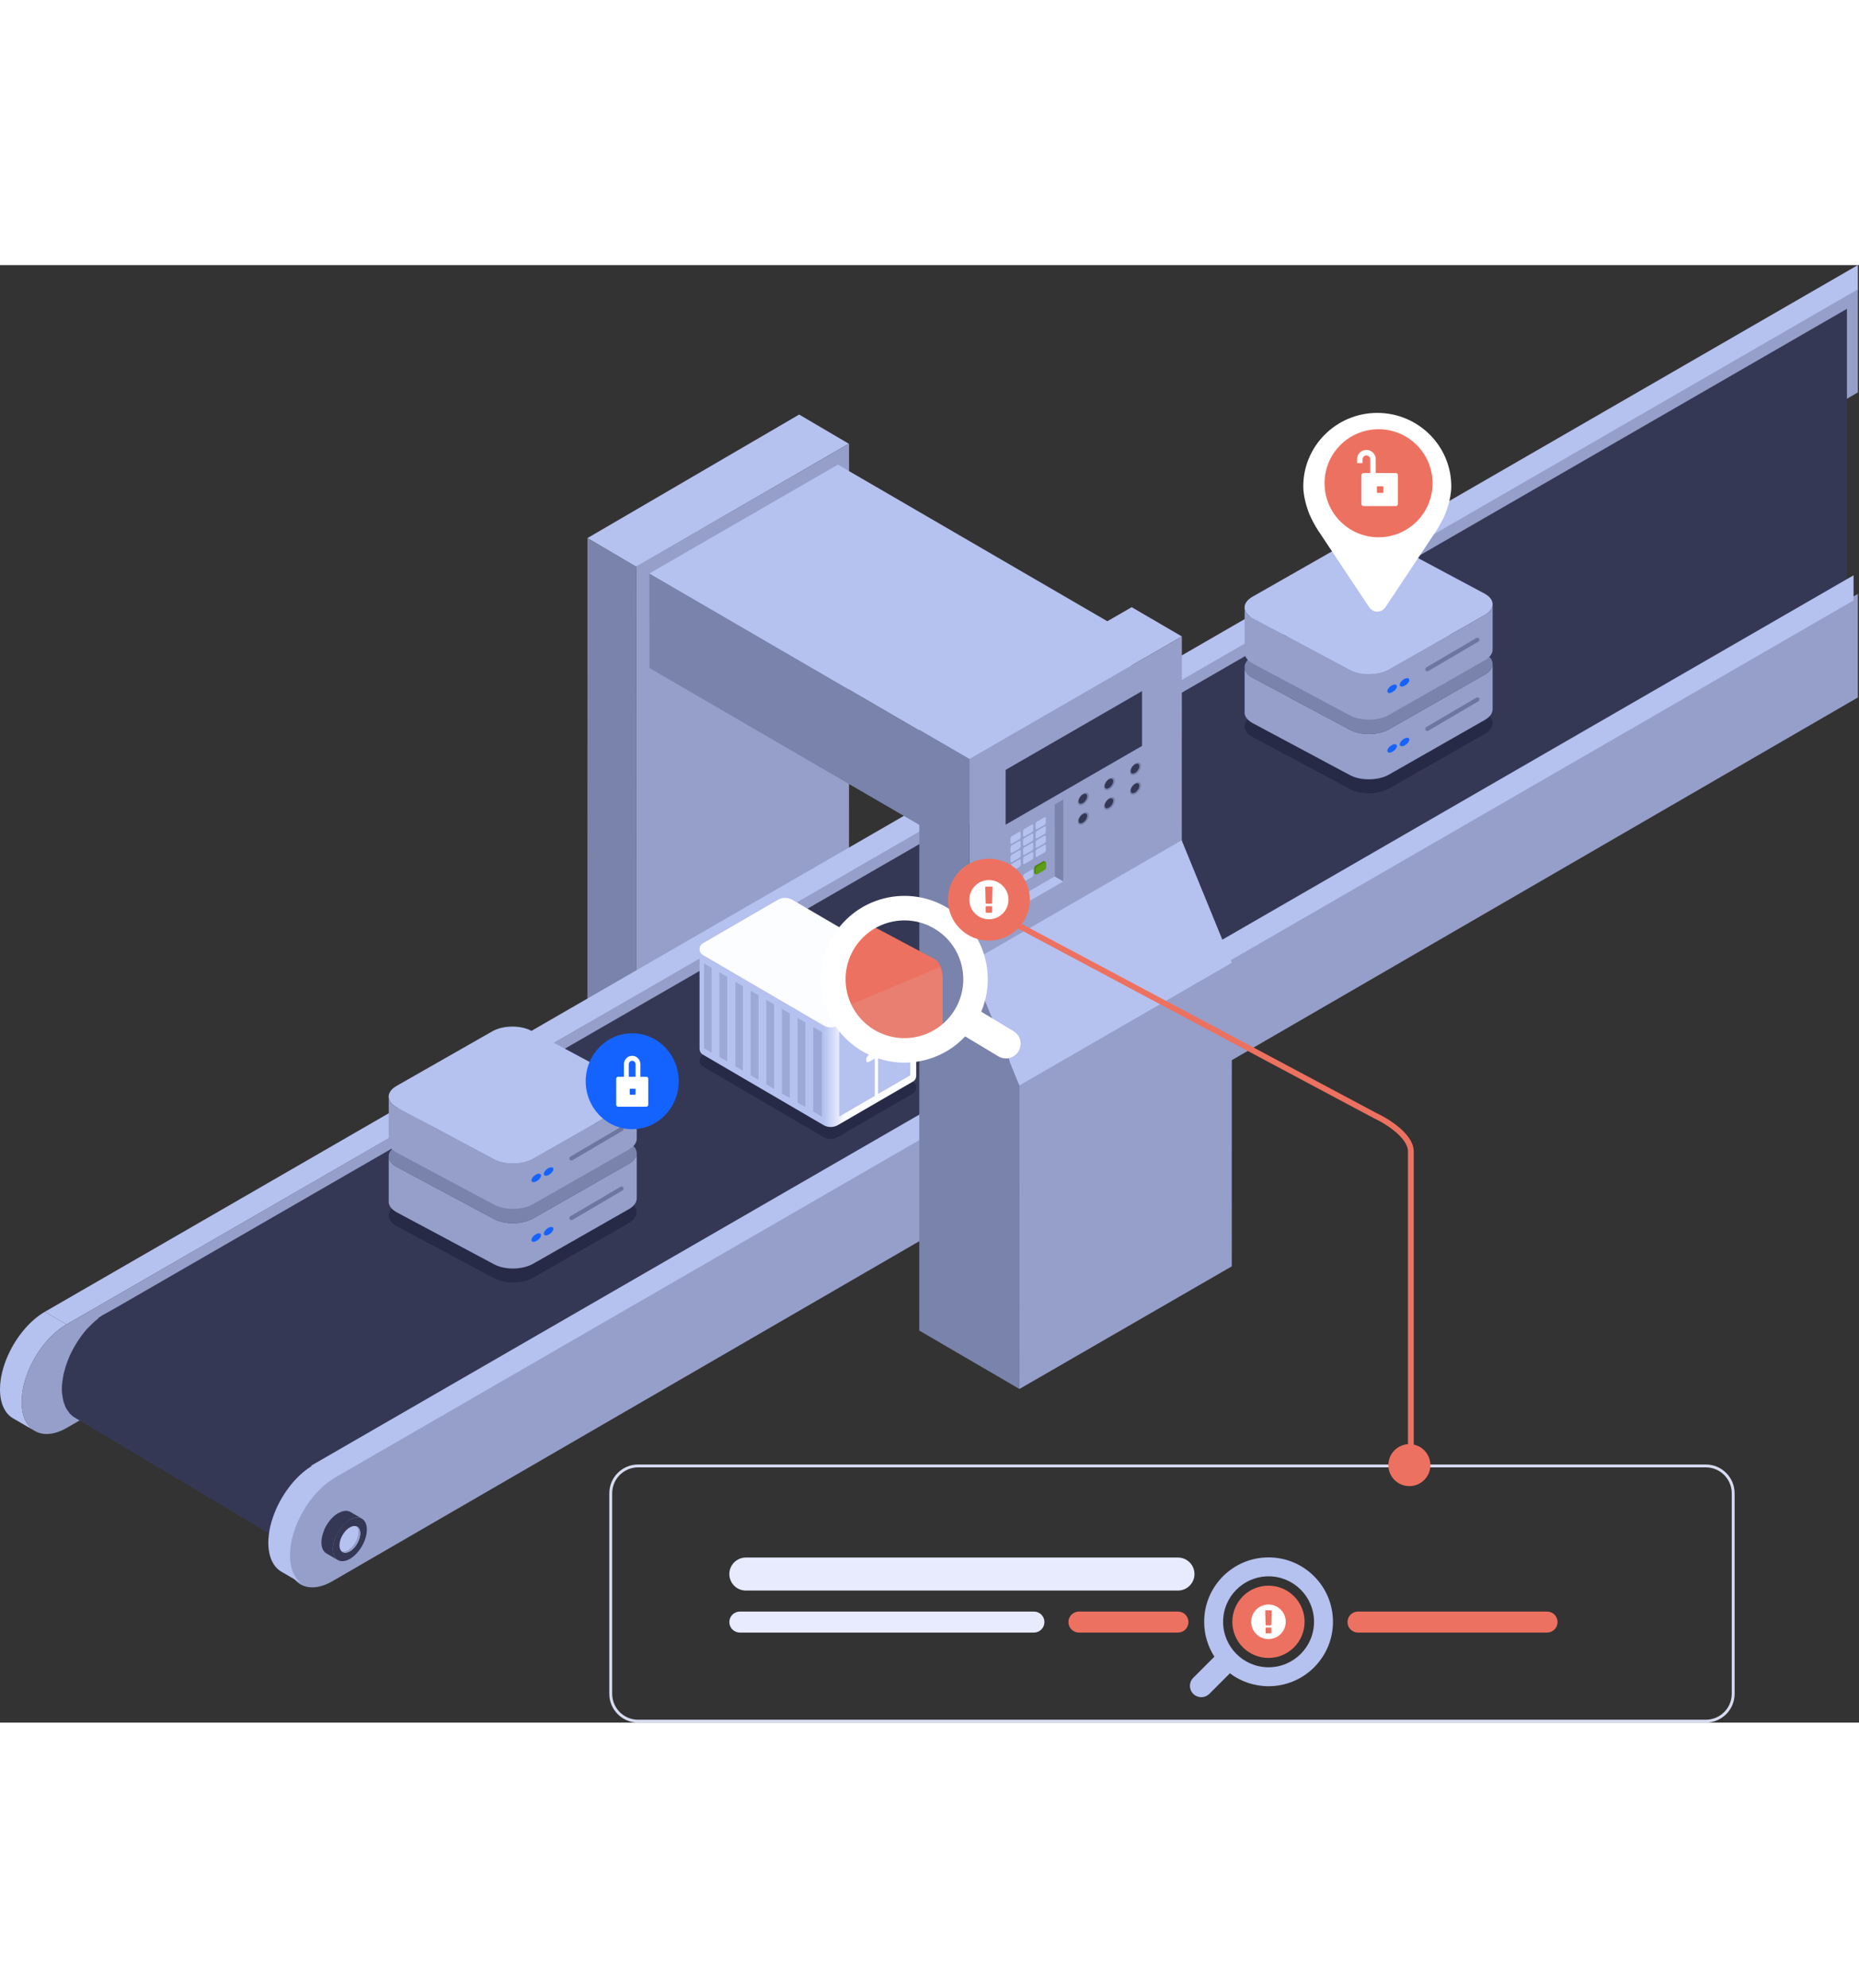 <svg width="420" height="449" viewBox="0 0 509 399" fill="none" xmlns="http://www.w3.org/2000/svg">
<rect x="0" y="0" width="509" height="399" fill="#333333" stroke="none"/>
<path fill-rule="evenodd" clip-rule="evenodd" d="M467.059 329.127H174.715C170.796 329.127 167.618 332.305 167.618 336.225V391.114C167.618 395.034 170.796 398.211 174.715 398.211H467.059C470.979 398.211 474.156 395.034 474.156 391.114V336.225C474.156 332.305 470.979 329.127 467.059 329.127ZM174.715 328.339C170.36 328.339 166.83 331.869 166.83 336.225V391.114C166.83 395.469 170.36 399 174.715 399H467.059C471.414 399 474.945 395.469 474.945 391.114V336.225C474.945 331.869 471.414 328.339 467.059 328.339H174.715Z" fill="#D7DCF1"/>
<path d="M199.695 358.329C199.695 355.833 201.718 353.81 204.214 353.81H322.53C325.026 353.81 327.049 355.833 327.049 358.329V358.329C327.049 360.824 325.026 362.848 322.53 362.848H204.214C201.718 362.848 199.695 360.824 199.695 358.329V358.329Z" fill="#E7EBFD"/>
<path d="M199.695 371.475C199.695 369.887 200.983 368.6 202.571 368.6H283.092C284.68 368.6 285.967 369.887 285.967 371.475V371.475C285.967 373.064 284.68 374.351 283.091 374.351H202.571C200.983 374.351 199.695 373.064 199.695 371.475V371.475Z" fill="#E7EBFD"/>
<path d="M325.406 371.475C325.406 369.887 324.118 368.6 322.53 368.6H295.416C293.828 368.6 292.54 369.887 292.54 371.475V371.475C292.54 373.064 293.828 374.351 295.416 374.351H322.53C324.118 374.351 325.406 373.064 325.406 371.475V371.475Z" fill="#ED7160"/>
<path d="M426.468 371.475C426.468 369.887 425.181 368.6 423.592 368.6H371.829C370.241 368.6 368.953 369.887 368.953 371.475V371.475C368.953 373.064 370.241 374.351 371.829 374.351H423.592C425.181 374.351 426.468 373.064 426.468 371.475V371.475Z" fill="#ED7160"/>
<path fill-rule="evenodd" clip-rule="evenodd" d="M359.783 371.403C359.783 378.277 354.21 383.849 347.336 383.849C340.462 383.849 334.889 378.277 334.889 371.403C334.889 364.528 340.462 358.956 347.336 358.956C354.21 358.956 359.783 364.528 359.783 371.403ZM364.969 371.403C364.969 381.141 357.074 389.036 347.336 389.036C343.362 389.036 339.695 387.721 336.747 385.503L331.117 391.132C329.902 392.347 327.932 392.347 326.717 391.132C325.502 389.917 325.502 387.947 326.717 386.732L332.505 380.944C330.732 378.193 329.703 374.918 329.703 371.403C329.703 361.664 337.598 353.77 347.336 353.77C357.074 353.77 364.969 361.664 364.969 371.403Z" fill="#B5C1EF"/>
<path d="M337.418 371.402C337.418 365.94 341.846 361.512 347.308 361.512V361.512C352.771 361.512 357.199 365.94 357.199 371.402V371.402C357.199 376.865 352.771 381.293 347.308 381.293V381.293C341.846 381.293 337.418 376.865 337.418 371.402V371.402Z" fill="#ED7160"/>
<path d="M347.308 366.671C344.697 366.671 342.578 368.79 342.578 371.401C342.578 374.013 344.697 376.131 347.308 376.131C349.92 376.131 352.039 374.013 352.039 371.401C352.039 368.79 349.92 366.671 347.308 366.671ZM348.097 374.351C348.097 374.462 348.011 374.555 347.906 374.555H346.723C346.612 374.555 346.52 374.462 346.52 374.351V373.181C346.52 373.07 346.612 372.978 346.723 372.978H347.906C348.011 372.978 348.097 373.07 348.097 373.181V374.351ZM348.084 372.233C348.078 372.319 347.986 372.387 347.875 372.387H346.736C346.619 372.387 346.526 372.319 346.526 372.233L346.421 368.408C346.421 368.365 346.44 368.322 346.483 368.297C346.52 368.266 346.575 368.248 346.631 368.248H347.986C348.041 368.248 348.097 368.266 348.134 368.297C348.177 368.322 348.195 368.365 348.195 368.408L348.084 372.233Z" fill="white"/>
<path d="M174.197 82.535L160.844 74.743L160.822 248.986L174.178 256.776L174.197 82.535Z" fill="#7983AB"/>
<path d="M174.197 82.535L174.177 256.776L232.455 223.129L232.477 48.886L174.197 82.535" fill="#959FCA"/>
<path d="M232.4 48.899L218.809 40.913L160.856 74.725L174.214 82.559L232.4 48.899Z" fill="#B5C1EF"/>
<path d="M2.132 298.573C3.332 295.855 4.98 293.258 6.907 291.062C8.53 289.214 10.354 287.65 12.279 286.538L18.219 289.99C16.292 291.102 14.47 292.665 12.847 294.513C10.918 296.709 9.27 299.306 8.07 302.024C6.718 305.085 5.929 308.296 5.938 311.259C5.949 315.146 7.321 317.877 9.53 319.161L3.59 315.71C1.383 314.426 0.011 311.695 6.31337e-05 307.807C-0.009 304.845 0.78 301.634 2.132 298.573" fill="#B5C1EF"/>
<path fill-rule="evenodd" clip-rule="evenodd" d="M508.684 0L12.279 286.539L18.219 289.99L508.684 6.877V0Z" fill="#B5C1EF"/>
<path fill-rule="evenodd" clip-rule="evenodd" d="M508.684 90.006L90.939 331.974C84.145 335.896 78.636 345.435 78.661 353.243C78.683 361.077 84.226 364.209 91.019 360.286L508.684 118.365V90.006Z" fill="#959FCA"/>
<path fill-rule="evenodd" clip-rule="evenodd" d="M508.684 6.626L18.219 289.99C11.425 293.913 5.916 303.452 5.938 311.259C5.96 319.093 11.506 322.223 18.299 318.303L508.684 34.867V6.626Z" fill="#959FCA"/>
<path d="M17.687 311.943C17.533 311.538 17.383 311.128 17.277 310.668C17.205 310.355 17.167 310.014 17.119 309.677C17.075 309.362 16.993 309.082 16.971 308.748C16.949 308.424 16.938 308.089 16.936 307.748C16.934 306.895 17.022 306.019 17.147 305.136C17.18 304.918 17.213 304.702 17.251 304.484C17.291 304.268 17.308 304.056 17.355 303.838C17.445 303.4 17.588 302.957 17.709 302.515C17.793 302.197 17.863 301.885 17.962 301.568C18.216 300.757 18.515 299.953 18.852 299.156L18.997 298.777L19.017 298.726C19.396 297.87 19.834 297.033 20.297 296.211C20.418 295.995 20.541 295.788 20.667 295.577C21.11 294.832 21.577 294.11 22.081 293.414L22.277 293.128C22.737 292.509 23.215 291.908 23.715 291.337L24.015 291.035C24.316 290.703 24.631 290.403 24.946 290.095C25.352 289.694 25.755 289.302 26.177 288.941C26.512 288.657 26.854 288.403 27.199 288.146C27.47 287.941 27.73 287.703 28.008 287.518C28.32 287.307 50.589 275.392 42.202 279.665L109.059 315.147C108.457 315.495 92.018 325.044 91.441 325.475C91.095 325.733 90.751 325.989 90.417 326.273C89.994 326.632 89.591 327.026 89.188 327.425C88.873 327.735 88.553 328.037 88.252 328.369C87.648 329.032 87.062 329.722 86.518 330.457L86.316 330.752C85.816 331.444 85.349 332.166 84.908 332.904C84.783 333.118 84.655 333.329 84.534 333.545C84.065 334.382 83.622 335.234 83.239 336.107L83.087 336.501C82.752 337.294 82.453 338.095 82.201 338.897C82.102 339.216 82.032 339.531 81.946 339.849C81.77 340.507 81.607 341.163 81.492 341.813C81.453 342.033 81.42 342.252 81.389 342.47C81.261 343.353 80.674 344.264 80.676 345.114C80.678 345.81 79.841 345.991 79.929 346.608C79.978 346.945 79.112 347.789 79.182 348.102C79.288 348.562 79.402 348.815 79.556 349.223C79.655 349.482 78.319 349.732 78.435 349.97C78.64 350.379 77.433 351.12 77.688 351.464L77.315 353.331C77.731 353.791 77.171 349.294 77.688 349.596L20.464 315.492C19.945 315.19 19.48 314.798 19.064 314.337L18.698 313.822C18.442 313.479 18.189 313.133 17.986 312.723C17.868 312.483 17.788 312.205 17.687 311.943Z" fill="#353855"/>
<path fill-rule="evenodd" clip-rule="evenodd" d="M505.696 11.969L26.808 288.273L91.047 325.606L505.696 86.366V11.969Z" fill="#353855"/>
<path d="M75.6 340.558C76.8 337.84 78.448 335.243 80.377 333.048C81.998 331.2 83.822 329.636 85.747 328.524L91.687 331.975C89.76 333.087 87.938 334.651 86.315 336.499C84.386 338.695 82.74 341.291 81.538 344.009C80.186 347.071 79.399 350.282 79.408 353.244C79.417 357.131 80.789 359.862 82.998 361.146L77.06 357.695C74.851 356.411 73.479 353.68 73.468 349.793C73.459 346.83 74.248 343.619 75.6 340.558Z" fill="#B5C1EF"/>
<path d="M88.812 346.188C89.191 345.329 89.698 344.484 90.317 343.711L90.603 343.371C91.251 342.631 91.944 342.059 92.629 341.662C93.552 341.129 94.462 340.92 95.233 341.068C95.493 341.116 95.735 341.204 95.957 341.334L99.098 343.162C98.206 342.645 96.999 342.781 95.77 343.493C95.085 343.887 94.391 344.462 93.744 345.199L93.457 345.541C92.838 346.314 92.332 347.16 91.953 348.019C90.975 350.232 90.839 352.527 91.775 353.829C91.982 354.119 92.226 354.344 92.504 354.505L89.363 352.675C89.085 352.514 88.839 352.289 88.634 351.998C87.696 350.697 87.835 348.404 88.812 346.188" fill="#353855"/>
<path d="M90.317 343.712L90.603 343.373C91.251 342.633 91.944 342.06 92.629 341.663L95.77 343.494C95.085 343.888 94.391 344.463 93.744 345.201L93.457 345.542C92.838 346.313 92.332 347.161 91.953 348.018L88.812 346.19C89.191 345.331 89.698 344.485 90.317 343.712" fill="#353855"/>
<path d="M93.457 345.541C94.186 344.636 94.981 343.946 95.77 343.493C97.377 342.563 98.946 342.616 99.818 343.827C101.104 345.658 100.353 349.364 98.137 352.115C97.404 353.027 96.602 353.721 95.814 354.177C94.201 355.106 92.638 355.044 91.774 353.829C90.475 352.023 91.241 348.307 93.457 345.541" fill="#353855"/>
<path d="M94.365 346.819C94.81 346.266 95.296 345.845 95.779 345.568C96.761 344.999 97.721 345.03 98.256 345.772C99.04 346.891 98.582 349.158 97.226 350.84C96.779 351.397 96.29 351.823 95.805 352.102C94.821 352.67 93.862 352.633 93.336 351.889C92.541 350.783 93.01 348.512 94.365 346.819" fill="#B5C1EF"/>
<path d="M95.294 351.805C95.776 351.528 96.265 351.103 96.715 350.546C98.069 348.863 98.527 346.597 97.743 345.476L97.514 345.273C97.8 345.361 98.063 345.504 98.256 345.773C99.04 346.892 98.582 349.158 97.226 350.841C96.779 351.398 96.287 351.823 95.805 352.103C94.942 352.601 94.118 352.601 93.567 352.098C94.067 352.253 94.669 352.167 95.294 351.805" fill="#959FCA"/>
<path fill-rule="evenodd" clip-rule="evenodd" d="M507.512 84.916L85.158 328.68L91.524 332.041L507.512 91.806V84.916Z" fill="#B5C1EF"/>
<path d="M177.803 84.42L177.836 110.312L258.301 157.072L258.268 131.182L177.803 84.42Z" fill="#7983AB"/>
<path d="M319.642 175.499V175.279H320.082V175.059H320.302V174.838H320.082V174.618H319.642V174.398H319.201V174.178H318.981V173.957H318.54V173.737H318.1V173.517H317.88V173.297H317.439V173.076H316.999V172.856H316.558V172.636H316.338V172.416H315.897V172.195H315.457V171.975H315.016V171.755H314.796V171.535H314.356V171.314H313.915V171.094H313.695V170.874H313.254V170.654H312.814V170.433H312.373V170.213H312.153V169.993H311.713V169.773H311.272V169.552H310.832V169.332H310.611V169.112H310.171V168.892H309.73V168.671H309.29V168.451H309.07V168.231H308.629V168.011H308.189V167.79H307.968V167.57H307.528V167.35H307.087V167.13H306.647V166.909H306.427V166.689H305.986V166.469H305.546V166.249H305.105V166.028H304.885V165.808H304.445V165.588H304.004V165.368H303.564V165.147H303.343V164.927H302.903V164.707H302.462V164.487H302.242V164.266H301.802V164.046H301.361V163.826H300.921V163.606H300.7V163.385H300.26V163.165H299.819V162.945H299.379V162.725H299.159V162.504H298.718V162.284H298.278V162.064H298.057V161.844H297.617V161.624H297.176V161.403H296.736V161.183H296.516V160.963H296.075V160.743H295.635V160.522H295.194V160.302H294.974V160.082H294.533V159.862H294.093V159.641H293.652V159.421H293.432V159.201H292.992V158.981H292.551V158.76H292.331V158.54H291.89V158.32H291.45V158.1H291.01V157.879H290.789V157.659H290.349V157.439H289.908V157.219H289.468V156.998H289.248V156.778H288.807V156.558H288.367V156.338H287.926V156.117H287.706V155.897H287.265V155.677H286.825V155.457H286.605V155.236H286.164V155.016H285.724V154.796H285.283V154.576H285.063V154.355H284.622V154.135H284.182V153.915H283.741V153.695H283.521V153.474H283.081V153.254H282.64V153.034H282.2V152.814H281.979V152.593H281.539V152.373H281.098V152.153H280.878V151.933H280.438V151.712H279.997V151.492H279.557V151.272H279.336V151.052H278.896V150.831H278.455V150.611H278.015V150.391H277.795V150.171H277.354V149.95H276.914V149.73H276.694V149.51H276.253V149.29H275.813V149.069H275.372V148.849H275.152V148.629H274.711V148.409H274.271V148.188H273.83V147.968H273.61V147.748H273.17V147.528H272.729V147.308H272.289V147.087H272.068V146.867H271.628V146.647H271.187V146.427H270.967V146.206H270.527V145.986H270.086V145.766H269.646V145.546H269.425V145.325H268.985V145.105H268.544V144.885H268.104V144.665H267.884V144.444H267.443V144.224H267.003V144.004H266.562V143.784H266.342V143.563H265.901V143.343H265.461V143.123H265.241V142.903H264.8V142.682H264.36V142.462H263.919V142.242H263.699V142.022H263.258V141.801H262.818V141.581H262.378V141.361H262.157V141.141H261.717V140.92H261.276V140.7H261.056V140.48H260.616V140.26H260.175V140.039H259.735V139.819H259.514V139.599H259.074V139.379H258.633V139.158H258.193V140.26H258.413V140.48H258.854V140.7H259.074V140.92H259.514V141.141H259.955V141.361H260.395V141.581H260.616V141.801H261.056V142.022H261.497V142.242H261.937V142.462H262.157V142.682H262.598V142.903H263.038V143.123H263.258V143.343H263.699V143.563H264.139V143.784H264.58V144.004H264.8V144.224H265.241V144.444H265.681V144.665H266.122V144.885H266.342V145.105H266.782V145.325H267.223V145.546H267.663V145.766H267.884V145.986H268.324V146.206H268.765V146.427H268.985V146.647H269.425V146.867H269.866V147.087H270.306V147.308H270.527V147.528H270.967V147.748H271.408V147.968H271.848V148.188H272.068V148.409H272.509V148.629H272.949V148.849H273.39V149.069H273.61V149.29H274.051V149.51H274.491V149.73H274.711V149.95H275.152V150.171H275.592V150.391H276.033V150.611H276.253V150.831H276.694V151.052H277.134V151.272H277.574V151.492H277.795V151.712H278.235V151.933H278.676V152.153H278.896V152.373H279.336V152.593H279.777V152.814H280.217V153.034H280.438V153.254H280.878V153.474H281.319V153.695H281.759V153.915H281.979V154.135H282.42V154.355H282.86V154.576H283.301V154.796H283.521V155.016H283.962V155.236H284.402V155.457H284.622V155.677H285.063V155.897H285.503V156.117H285.944V156.338H286.164V156.558H286.605V156.778H287.045V156.998H287.486V157.219H287.706V157.439H288.146V157.659H288.587V157.879H289.027V158.1H289.248V158.32H289.688V158.54H290.129V158.76H290.349V158.981H290.789V159.201H291.23V159.421H291.67V159.641H291.89V159.862H292.331V160.082H292.771V160.302H293.212V160.522H293.432V160.743H293.873V160.963H294.313V161.183H294.533V161.403H294.974V161.624H295.414V161.844H295.855V162.064H296.075V162.284H296.516V162.504H296.956V162.725H297.397V162.945H297.617V163.165H298.057V163.385H298.498V163.606H298.938V163.826H299.159V164.046H299.599V164.266H300.04V164.487H300.26V164.707H300.7V164.927H301.141V165.147H301.581V165.368H301.802V165.588H302.242V165.808H302.683V166.028H303.123V166.249H303.343V166.469H303.784V166.689H304.224V166.909H304.665V167.13H304.885V167.35H305.326V167.57H305.766V167.79H305.986V168.011H306.427V168.231H306.867V168.451H307.308V168.671H307.528V168.892H307.968V169.112H308.409V169.332H308.849V169.552H309.07V169.773H309.51V169.993H309.951V170.213H310.391V170.433H310.611V170.654H311.052V170.874H311.492V171.094H311.713V171.314H312.153V171.535H312.594V171.755H313.034V171.975H313.254V172.195H313.695V172.416H314.135V172.636H314.576V172.856H314.796V173.076H315.237V173.297H315.677V173.517H315.897V173.737H316.338V173.957H316.778V174.178H317.219V174.398H317.439V174.618H317.88V174.838H318.32V175.059H318.761V175.279H318.981V175.499" fill="#353855"/>
<path d="M322.174 177.133L328.112 180.584C325.872 179.283 322.769 179.463 319.351 181.437L313.413 177.985C316.831 176.012 319.932 175.831 322.174 177.133Z" fill="#B5C1EF"/>
<path d="M258.263 131.182L258.296 157.072L309.913 127.271L309.88 101.381L258.263 131.182Z" fill="#959FCA"/>
<path d="M177.799 84.419L258.263 131.182L309.88 101.38L229.415 54.62L177.799 84.419Z" fill="#B5C1EF"/>
<path d="M323.597 101.656L309.86 93.643L251.72 127.211L265.456 135.224L323.597 101.656Z" fill="#B5C1EF"/>
<path d="M265.456 135.224L265.436 201.252L323.577 167.684L323.597 101.657L265.456 135.224Z" fill="#959FCA"/>
<path d="M251.7 291.676L251.72 127.211L265.456 135.224L265.452 191.14L279.14 224.596L279.121 307.668L251.7 291.676" fill="#7983AB"/>
<path d="M323.546 157.457L337.283 191.029L279.14 224.597L265.404 191.027L323.546 157.457" fill="#B5C1EF"/>
<path d="M279.14 224.596L337.283 191.028L337.261 274.1L279.121 307.668L279.14 224.596" fill="#959FCA"/>
<path d="M275.345 153.188L312.69 131.628V116.622L275.345 138.184V153.188" fill="#353855"/>
<path d="M291.131 146.246V168.729L275.37 177.827L275.368 155.347L291.131 146.246Z" fill="#959FCA"/>
<path d="M291.131 146.246L288.763 147.614L288.765 167.361L275.37 175.096V177.827L291.131 168.729V146.246" fill="#B5C1EF"/>
<path d="M291.131 146.245L288.763 147.613L288.765 167.36L291.131 168.728V146.245" fill="#7983AB"/>
<path d="M283.646 162.057L283.609 162.017L283.831 162.039L286.107 160.724L286.366 160.275L286.362 158.815L286.287 158.647V158.645L285.86 158.398L285.798 158.385L286.1 158.211L286.36 157.76L286.355 156.295L286.278 156.128H286.281H286.278L285.851 155.879L285.789 155.866L286.093 155.692L286.353 155.242L286.349 153.775L286.272 153.608L285.844 153.359L285.783 153.346L286.087 153.172L286.344 152.723L286.342 151.262L286.265 151.095V151.093L285.838 150.846L285.651 150.864L283.376 152.179L283.116 152.628L283.12 154.088L283.195 154.256L283.624 154.504L283.589 154.465L283.686 154.518L283.382 154.692L283.122 155.143L283.127 156.608L283.204 156.775L283.631 157.024L283.596 156.982L283.693 157.037L283.391 157.211L283.131 157.661L283.133 159.127L283.21 159.295L283.638 159.544L283.605 159.504L283.699 159.555L283.398 159.731L283.138 160.18L283.142 161.64L283.217 161.808L283.646 162.057" fill="#959FCA"/>
<path d="M286.301 163.395L285.873 163.146L285.686 163.166L283.411 164.479L283.151 164.93L283.156 166.39L283.23 166.558L283.66 166.807L283.625 166.767L283.845 166.787L286.12 165.474L286.38 165.023L286.378 163.562L286.301 163.395" fill="#4D8607"/>
<path d="M280.206 164.043L280.171 164.003L280.391 164.023L282.662 162.713L282.922 162.263L282.917 160.803L282.843 160.636L282.413 160.387L282.354 160.374L282.655 160.2L282.915 159.748L282.911 158.284L282.836 158.116H282.834L282.406 157.867L282.345 157.854L282.649 157.68L282.909 157.231L282.904 155.764L282.827 155.597H282.829L282.4 155.348L282.338 155.334L282.642 155.16L282.902 154.711L282.898 153.251L282.821 153.084V153.081L282.393 152.835L282.208 152.852L279.935 154.165L279.675 154.614L279.68 156.074L279.757 156.242L280.184 156.491L280.149 156.451L280.246 156.502L279.942 156.678L279.684 157.127L279.686 158.594L279.764 158.761L280.191 159.01L280.156 158.968L280.252 159.021L279.951 159.198L279.691 159.647L279.695 161.114L279.77 161.281L280.197 161.528L280.164 161.49L280.259 161.541L279.957 161.717L279.697 162.166L279.702 163.627L279.777 163.794L280.206 164.043" fill="#959FCA"/>
<path d="M282.856 165.384L282.429 165.135L282.242 165.155L279.971 166.465L279.711 166.915L279.716 168.375L279.79 168.542L280.22 168.791L280.185 168.754L280.405 168.773L282.676 167.463L282.936 167.011L282.933 165.551L282.856 165.384" fill="#959FCA"/>
<path d="M276.762 166.031L276.727 165.992L276.947 166.011L279.224 164.699L279.482 164.247L279.48 162.787L279.4 162.622H279.403L278.975 162.373L278.912 162.36L279.215 162.184L279.475 161.734L279.471 160.27L279.394 160.102H279.396L278.967 159.853L278.905 159.842L279.209 159.666L279.469 159.215L279.464 157.75L279.387 157.583L278.96 157.336L278.896 157.323L279.202 157.147L279.462 156.695L279.458 155.235L279.381 155.07L278.953 154.821L278.768 154.838L276.491 156.151L276.231 156.602L276.236 158.063L276.313 158.23L276.74 158.479L276.702 158.435L276.802 158.49L276.5 158.666L276.24 159.116L276.242 160.582L276.319 160.75L276.746 160.999L276.711 160.957L276.808 161.01L276.506 161.186L276.247 161.635L276.251 163.1L276.326 163.267L276.755 163.516L276.716 163.474L276.817 163.529L276.513 163.705L276.253 164.155L276.258 165.615L276.332 165.782L276.762 166.031" fill="#959FCA"/>
<path d="M279.414 167.373H279.416L278.989 167.124L278.804 167.14L276.526 168.454L276.266 168.904L276.271 170.364L276.348 170.531L276.775 170.78L276.742 170.745L276.96 170.763L279.237 169.448L279.497 168.998L279.493 167.538L279.414 167.373" fill="#BA1A0F"/>
<path d="M282.658 160.653L282.917 160.802L282.922 162.263L282.662 162.712L280.391 164.022L280.129 163.875L280.125 162.415L280.385 161.963L282.658 160.653Z" fill="#B5C1EF"/>
<path d="M286.102 158.665L286.362 158.815L286.366 160.275L286.107 160.724L283.831 162.039L283.569 161.889L283.565 160.429L283.825 159.98L286.102 158.665Z" fill="#B5C1EF"/>
<path d="M286.094 156.146L286.356 156.296L286.361 157.76L286.101 158.212L283.826 159.524L283.563 159.377L283.559 157.91L283.819 157.461L286.094 156.146Z" fill="#B5C1EF"/>
<path d="M286.087 153.625L286.349 153.775L286.354 155.242L286.094 155.691L283.816 157.004L283.556 156.856L283.552 155.389L283.812 154.94L286.087 153.625Z" fill="#B5C1EF"/>
<path d="M286.081 151.112L286.343 151.262L286.345 152.722L286.087 153.171L283.81 154.486L283.548 154.337L283.543 152.876L283.803 152.427L286.081 151.112Z" fill="#B5C1EF"/>
<path d="M286.116 163.414L286.378 163.562L286.38 165.022L286.12 165.473L283.845 166.786L283.583 166.639L283.578 165.178L283.838 164.727L286.116 163.414" fill="#5B9E14"/>
<path d="M282.649 158.134L282.911 158.284L282.915 159.749L282.655 160.2L280.385 161.511L280.123 161.361L280.118 159.896L280.378 159.447L282.649 158.134Z" fill="#B5C1EF"/>
<path d="M282.642 155.615L282.905 155.765L282.909 157.231L282.649 157.681L280.378 158.991L280.116 158.844L280.112 157.377L280.372 156.928L282.642 155.615Z" fill="#B5C1EF"/>
<path d="M282.636 153.101L282.898 153.251L282.902 154.711L282.642 155.16L280.37 156.471L280.107 156.323L280.105 154.863L280.365 154.411L282.636 153.101" fill="#B5C1EF"/>
<path d="M282.671 165.404L282.933 165.551L282.936 167.011L282.676 167.463L280.405 168.773L280.143 168.624L280.138 167.163L280.398 166.714L282.671 165.404" fill="#B5C1EF"/>
<path d="M279.218 162.64L279.48 162.79L279.482 164.248L279.224 164.699L276.947 166.012L276.685 165.864L276.68 164.404L276.94 163.952L279.218 162.64" fill="#B5C1EF"/>
<path d="M279.211 160.119L279.471 160.269L279.475 161.734L279.215 162.183L276.94 163.498L276.678 163.348L276.674 161.884L276.934 161.434L279.211 160.119Z" fill="#B5C1EF"/>
<path d="M279.202 157.602L279.464 157.752L279.469 159.216L279.209 159.668L276.934 160.98L276.672 160.831L276.667 159.366L276.927 158.917L279.202 157.602Z" fill="#B5C1EF"/>
<path d="M279.195 155.087L279.458 155.235L279.462 156.695L279.202 157.146L276.925 158.459L276.663 158.311L276.66 156.851L276.92 156.4L279.195 155.087" fill="#B5C1EF"/>
<path d="M279.231 167.389L279.493 167.538L279.497 168.999L279.237 169.448L276.96 170.763L276.698 170.613L276.696 169.153L276.956 168.703L279.231 167.389" fill="#E94B46"/>
<path d="M298.141 145.268C298.141 146.1 297.465 147.168 296.632 147.648C295.797 148.131 295.121 147.844 295.121 147.012C295.121 146.177 295.797 145.111 296.632 144.629C297.465 144.146 298.141 144.433 298.141 145.268Z" fill="#7983AB"/>
<path d="M297.663 145.399C297.663 146.049 297.135 146.881 296.485 147.256C295.835 147.632 295.309 147.408 295.309 146.758C295.309 146.108 295.835 145.278 296.485 144.903C297.135 144.527 297.663 144.749 297.663 145.399Z" fill="#353855"/>
<path d="M305.281 141.143C305.281 141.978 304.605 143.044 303.771 143.526C302.936 144.009 302.26 143.722 302.26 142.888C302.26 142.053 302.936 140.987 303.771 140.507C304.605 140.025 305.281 140.311 305.281 141.143Z" fill="#7983AB"/>
<path d="M304.801 141.277C304.801 141.927 304.275 142.757 303.625 143.134C302.975 143.508 302.447 143.286 302.447 142.636C302.447 141.986 302.975 141.154 303.625 140.779C304.275 140.405 304.801 140.627 304.801 141.277Z" fill="#353855"/>
<path d="M312.42 137.022C312.42 137.857 311.744 138.923 310.911 139.403C310.077 139.886 309.4 139.599 309.4 138.767C309.4 137.932 310.077 136.866 310.911 136.384C311.744 135.901 312.42 136.188 312.42 137.022Z" fill="#7983AB"/>
<path d="M311.942 137.156C311.942 137.808 311.413 138.638 310.763 139.013C310.114 139.389 309.587 139.165 309.587 138.515C309.587 137.865 310.114 137.035 310.763 136.66C311.413 136.284 311.942 136.506 311.942 137.156Z" fill="#353855"/>
<path d="M298.141 150.637C298.141 151.469 297.465 152.537 296.632 153.018C295.797 153.5 295.121 153.214 295.121 152.381C295.121 151.546 295.797 150.48 296.632 149.998C297.465 149.516 298.141 149.802 298.141 150.637Z" fill="#7983AB"/>
<path d="M297.663 150.769C297.663 151.421 297.135 152.251 296.485 152.626C295.835 153.002 295.309 152.778 295.309 152.128C295.309 151.478 295.835 150.648 296.485 150.274C297.135 149.897 297.663 150.119 297.663 150.769Z" fill="#353855"/>
<path d="M305.281 146.514C305.281 147.349 304.605 148.415 303.771 148.898C302.936 149.38 302.26 149.094 302.26 148.259C302.26 147.424 302.936 146.358 303.771 145.878C304.605 145.396 305.281 145.682 305.281 146.514Z" fill="#7983AB"/>
<path d="M304.801 146.648C304.801 147.298 304.275 148.128 303.625 148.505C302.975 148.879 302.447 148.657 302.447 148.007C302.447 147.357 302.975 146.525 303.625 146.15C304.275 145.776 304.801 145.998 304.801 146.648Z" fill="#353855"/>
<path d="M312.42 142.392C312.42 143.227 311.744 144.293 310.911 144.775C310.077 145.255 309.4 144.969 309.4 144.136C309.4 143.302 310.077 142.236 310.911 141.753C311.744 141.271 312.42 141.557 312.42 142.392Z" fill="#7983AB"/>
<path d="M311.942 142.524C311.942 143.176 311.413 144.006 310.763 144.381C310.114 144.757 309.587 144.533 309.587 143.883C309.587 143.233 310.114 142.403 310.763 142.029C311.413 141.652 311.942 141.874 311.942 142.524Z" fill="#353855"/>
<path d="M192.461 216.194L212.973 204.303C214.201 203.591 215.715 203.591 216.943 204.303L249.942 223.581C251.174 224.295 251.174 226.081 249.942 226.795L229.43 238.686C228.201 239.398 226.688 239.398 225.459 238.686L192.461 219.408C191.229 218.693 191.229 216.908 192.461 216.194Z" fill="#272A47"/>
<path d="M250.866 221.917V194.639L191.537 187.252V214.53C191.537 215.155 191.845 215.78 192.461 216.137L225.459 235.416C226.688 236.128 228.201 236.128 229.43 235.416L249.942 223.525C250.558 223.168 250.866 222.542 250.866 221.917Z" fill="url(#paint0_linear)"/>
<path d="M192.461 185.648L212.973 173.757C214.201 173.045 215.715 173.045 216.943 173.757L249.942 193.035C251.174 193.749 251.174 195.535 249.942 196.249L229.43 208.14C228.201 208.852 226.688 208.852 225.459 208.14L192.461 188.862C191.229 188.148 191.229 186.362 192.461 185.648Z" fill="#FCFDFF"/>
<path d="M209.818 224.281L211.961 225.523V202.376L209.818 201.134V224.281Z" fill="#9BA8D8"/>
<path d="M222.675 208.587V231.734L225.044 233.107V209.96L222.675 208.587Z" fill="#9BA8D8"/>
<path d="M214.104 203.617V226.764L216.246 228.006V204.859L214.104 203.617Z" fill="#9BA8D8"/>
<path d="M205.533 221.794L207.675 223.037V199.89L205.533 198.647V221.794Z" fill="#9BA8D8"/>
<path d="M218.389 206.103V229.249L220.532 230.492V207.345L218.389 206.103Z" fill="#9BA8D8"/>
<path d="M203.39 197.409L201.347 196.225V219.372L203.39 220.556V197.409Z" fill="#9BA8D8"/>
<path d="M194.85 192.429L192.807 191.244V214.391L194.85 215.576V192.429Z" fill="#9BA8D8"/>
<path d="M196.962 216.757L199.104 218V194.853L196.962 193.61V216.757Z" fill="#9BA8D8"/>
<path d="M194.819 192.37L192.776 191.186V214.333L194.819 215.517V192.37Z" fill="#9BA8D8"/>
<path d="M239.499 204.296L229.766 209.961V233.108L239.499 227.443V204.296Z" fill="#B5C1EF"/>
<path d="M240.424 203.759V226.906L249.232 221.797V198.65L240.424 203.759Z" fill="#B5C1EF"/>
<path d="M241.927 215.806L237.903 218.139C237.497 218.374 237.168 218.125 237.168 217.582C237.168 217.039 237.497 216.408 237.903 216.173L241.927 213.84C242.332 213.605 242.661 213.855 242.661 214.398C242.661 214.94 242.332 215.571 241.927 215.806Z" fill="#FCFDFF"/>
<path d="M255.932 189.999L238.926 180.953C237.358 180.592 233.715 180.592 231.689 183.486C229.156 187.105 230.242 199.407 230.242 202.663C230.242 205.92 242.182 213.156 247.248 214.242C251.3 215.11 256.173 211.95 258.103 210.262V195.065C258.103 191.881 256.655 190.361 255.932 189.999Z" fill="#ED7160"/>
<path d="M257.379 192.131L232.413 202.624C232.413 204.433 233.643 208.775 238.564 211.67C243.485 214.564 253.64 212.876 258.103 211.67V195.387C258.103 193.94 257.62 192.613 257.379 192.131Z" fill="#E87F71"/>
<path fill-rule="evenodd" clip-rule="evenodd" d="M263.268 191.607C261.114 182.972 252.369 177.719 243.735 179.872C235.101 182.026 229.847 190.771 232.001 199.405C234.154 208.04 242.899 213.293 251.534 211.14C260.168 208.986 265.421 200.241 263.268 191.607ZM269.782 189.982C266.731 177.75 254.342 170.308 242.11 173.359C229.878 176.409 222.436 188.798 225.487 201.03C228.538 213.262 240.927 220.704 253.158 217.654C265.39 214.603 272.833 202.214 269.782 189.982Z" fill="white"/>
<path d="M264.139 211.07C262.232 209.925 261.615 207.45 262.761 205.543V205.543C263.906 203.636 266.381 203.019 268.288 204.164L277.496 209.696C279.403 210.842 280.02 213.316 278.875 215.223V215.223C277.729 217.13 275.254 217.748 273.347 216.602L264.139 211.07Z" fill="white"/>
<path d="M259.55 173.717C259.55 167.522 264.572 162.5 270.767 162.5V162.5C276.961 162.5 281.983 167.522 281.983 173.717V173.717C281.983 179.912 276.961 184.934 270.767 184.934V184.934C264.572 184.934 259.55 179.912 259.55 173.717V173.717Z" fill="#ED7160"/>
<path d="M270.767 168.353C267.805 168.353 265.402 170.755 265.402 173.717C265.402 176.679 267.805 179.082 270.767 179.082C273.728 179.082 276.131 176.679 276.131 173.717C276.131 170.755 273.728 168.353 270.767 168.353ZM271.661 177.063C271.661 177.189 271.563 177.293 271.444 177.293H270.103C269.977 177.293 269.873 177.189 269.873 177.063V175.736C269.873 175.61 269.977 175.505 270.103 175.505H271.444C271.563 175.505 271.661 175.61 271.661 175.736V177.063ZM271.647 174.66C271.64 174.758 271.535 174.835 271.409 174.835H270.117C269.984 174.835 269.88 174.758 269.88 174.66L269.761 170.322C269.761 170.273 269.782 170.225 269.831 170.197C269.873 170.162 269.935 170.141 269.998 170.141H271.535C271.598 170.141 271.661 170.162 271.703 170.197C271.752 170.225 271.772 170.273 271.772 170.322L271.647 174.66Z" fill="white"/>
<path fill-rule="evenodd" clip-rule="evenodd" d="M276.649 180.492L277.391 179.101L376.789 232.085C378.48 232.863 380.998 234.291 383.111 236.083C384.173 236.984 385.155 237.996 385.877 239.085C386.598 240.173 387.087 241.379 387.087 242.652V327.281H385.51V242.652C385.51 241.788 385.177 240.883 384.563 239.956C383.949 239.031 383.083 238.128 382.091 237.286C380.104 235.601 377.705 234.24 376.11 233.509L376.088 233.499L276.649 180.492Z" fill="#ED7160"/>
<circle cx="385.887" cy="328.513" r="5.751" fill="#ED7160"/>
<path d="M108.668 263.13C105.698 261.544 105.662 258.907 108.587 257.239L134.8 242.297C137.724 240.63 142.502 240.564 145.472 242.15L172.085 256.368C175.054 257.954 175.09 260.592 172.166 262.259L145.953 277.201C143.028 278.868 138.25 278.934 135.281 277.348L108.668 263.13Z" fill="#272A47"/>
<path d="M108.668 246.92C105.698 245.334 105.662 242.697 108.587 241.029L134.8 226.087C137.724 224.42 142.502 224.354 145.472 225.94L172.085 240.158C175.054 241.744 175.09 244.382 172.166 246.049L145.953 260.991C143.028 262.659 138.25 262.724 135.281 261.138L108.668 246.92Z" fill="#7983AB"/>
<path fill-rule="evenodd" clip-rule="evenodd" d="M106.435 244.268C106.559 245.244 107.304 246.194 108.668 246.922L135.281 261.14C138.25 262.726 143.028 262.661 145.953 260.993L172.166 246.051C173.674 245.191 174.395 244.073 174.332 242.975H174.339V255.425L174.335 255.424C174.373 256.506 173.651 257.603 172.166 258.45L145.953 273.393C143.028 275.06 138.25 275.125 135.281 273.539L108.668 259.322C107.033 258.448 106.287 257.256 106.435 256.083V244.268Z" fill="#959FCA"/>
<path fill-rule="evenodd" clip-rule="evenodd" d="M170.656 252.534C170.815 252.805 170.724 253.153 170.453 253.313L156.735 261.371C156.464 261.53 156.116 261.439 155.956 261.168V261.168C155.797 260.897 155.888 260.549 156.159 260.39L169.877 252.332C170.148 252.173 170.497 252.263 170.656 252.534V252.534Z" fill="#626C93" fill-opacity="0.8"/>
<ellipse rx="1.238" ry="1.238" transform="matrix(0.981 -0.196 -0.404 0.915 146.822 266.223)" fill="#1563FF"/>
<ellipse rx="1.238" ry="1.238" transform="matrix(0.981 -0.196 -0.404 0.915 150.212 264.47)" fill="#1563FF"/>
<path d="M108.668 230.586C105.698 229 105.662 226.363 108.587 224.696L134.8 209.753C137.725 208.086 142.502 208.02 145.472 209.606L172.085 223.824C175.054 225.41 175.091 228.048 172.166 229.715L145.953 244.657C143.028 246.325 138.25 246.39 135.281 244.804L108.668 230.586Z" fill="#B5C1EF"/>
<path fill-rule="evenodd" clip-rule="evenodd" d="M106.436 227.932C106.56 228.908 107.305 229.858 108.668 230.586L135.281 244.803C138.25 246.39 143.028 246.324 145.953 244.657L172.166 229.714C173.673 228.855 174.394 227.738 174.332 226.641H174.34V239.091L174.335 239.09C174.373 240.173 173.651 241.269 172.166 242.116L145.953 257.059C143.029 258.726 138.251 258.792 135.281 257.205L108.668 242.988C107.033 242.114 106.287 240.922 106.436 239.748V227.932Z" fill="#959FCA"/>
<path fill-rule="evenodd" clip-rule="evenodd" d="M170.656 236.201C170.815 236.472 170.724 236.82 170.453 236.98L156.735 245.038C156.464 245.197 156.116 245.106 155.957 244.835V244.835C155.797 244.564 155.888 244.216 156.159 244.057L169.877 235.999C170.148 235.84 170.497 235.93 170.656 236.201V236.201Z" fill="#626C93" fill-opacity="0.8"/>
<ellipse rx="1.238" ry="1.238" transform="matrix(0.981 -0.196 -0.404 0.915 146.822 249.89)" fill="#1563FF"/>
<ellipse rx="1.238" ry="1.238" transform="matrix(0.981 -0.196 -0.404 0.915 150.212 248.137)" fill="#1563FF"/>
<path d="M343.017 129.216C340.048 127.63 340.012 124.993 342.936 123.325L369.149 108.383C372.074 106.716 376.852 106.65 379.821 108.236L406.435 122.454C409.404 124.04 409.44 126.677 406.515 128.345L380.302 143.287C377.378 144.954 372.6 145.02 369.631 143.434L343.017 129.216Z" fill="#272A47"/>
<path d="M343.018 113.005C340.048 111.419 340.012 108.782 342.937 107.114L369.15 92.172C372.074 90.505 376.852 90.439 379.822 92.025L406.435 106.243C409.404 107.829 409.44 110.467 406.516 112.134L380.303 127.076C377.378 128.743 372.6 128.809 369.631 127.223L343.018 113.005Z" fill="#7983AB"/>
<path fill-rule="evenodd" clip-rule="evenodd" d="M340.785 110.356C340.91 111.331 341.655 112.28 343.017 113.008L369.63 127.225C372.6 128.811 377.378 128.746 380.302 127.079L406.515 112.136C408.024 111.276 408.744 110.158 408.682 109.06H408.689V121.51L408.684 121.509C408.722 122.591 408.001 123.688 406.515 124.535L380.302 139.478C377.378 141.145 372.6 141.21 369.63 139.624L343.017 125.407C341.381 124.533 340.635 123.339 340.785 122.165V110.356Z" fill="#959FCA"/>
<path fill-rule="evenodd" clip-rule="evenodd" d="M405.005 118.62C405.164 118.891 405.074 119.239 404.803 119.398L391.085 127.457C390.814 127.616 390.465 127.525 390.306 127.254V127.254C390.147 126.983 390.238 126.635 390.508 126.476L404.227 118.418C404.498 118.258 404.846 118.349 405.005 118.62V118.62Z" fill="#626C93" fill-opacity="0.8"/>
<ellipse rx="1.238" ry="1.238" transform="matrix(0.981 -0.196 -0.404 0.915 381.172 132.31)" fill="#1563FF"/>
<ellipse rx="1.238" ry="1.238" transform="matrix(0.981 -0.196 -0.404 0.915 384.562 130.557)" fill="#1563FF"/>
<path d="M343.017 96.672C340.048 95.086 340.012 92.449 342.936 90.781L369.149 75.839C372.074 74.172 376.852 74.106 379.821 75.692L406.435 89.91C409.404 91.496 409.44 94.133 406.515 95.801L380.302 110.743C377.378 112.41 372.6 112.476 369.631 110.89L343.017 96.672Z" fill="#B5C1EF"/>
<path fill-rule="evenodd" clip-rule="evenodd" d="M340.785 94.021C340.91 94.997 341.655 95.946 343.017 96.674L369.63 110.891C372.6 112.477 377.378 112.412 380.302 110.744L406.515 95.802C408.023 94.942 408.744 93.824 408.681 92.726H408.689V105.176L408.684 105.175C408.722 106.257 408 107.354 406.515 108.201L380.302 123.144C377.378 124.811 372.6 124.876 369.63 123.29L343.017 109.073C341.381 108.199 340.635 107.005 340.785 105.831V94.021Z" fill="#959FCA"/>
<path fill-rule="evenodd" clip-rule="evenodd" d="M405.005 102.287C405.164 102.558 405.074 102.906 404.803 103.065L391.084 111.124C390.813 111.283 390.465 111.192 390.306 110.921V110.921C390.147 110.65 390.237 110.302 390.508 110.143L404.226 102.085C404.497 101.925 404.846 102.016 405.005 102.287V102.287Z" fill="#626C93" fill-opacity="0.8"/>
<ellipse rx="1.238" ry="1.238" transform="matrix(0.981 -0.196 -0.404 0.915 381.171 115.976)" fill="#1563FF"/>
<ellipse rx="1.238" ry="1.238" transform="matrix(0.981 -0.196 -0.404 0.915 384.561 114.223)" fill="#1563FF"/>
<ellipse cx="173.101" cy="223.422" rx="12.735" ry="13.13" fill="#1563FF"/>
<path fill-rule="evenodd" clip-rule="evenodd" d="M174.015 218.777V222.193H172.16V218.777C172.16 218.249 172.575 217.82 173.087 217.82C173.6 217.82 174.015 218.249 174.015 218.777ZM169.244 222.193H170.834V218.777C170.834 217.494 171.843 216.454 173.087 216.454C174.332 216.454 175.34 217.494 175.34 218.777V222.193H176.958C177.251 222.193 177.488 222.437 177.488 222.739V229.844C177.488 230.146 177.251 230.391 176.958 230.391H169.244C168.951 230.391 168.714 230.146 168.714 229.844V222.739C168.714 222.437 168.951 222.193 169.244 222.193ZM172.624 225.472C172.514 225.472 172.425 225.564 172.425 225.677V226.906C172.425 227.02 172.514 227.111 172.624 227.111H173.816C173.926 227.111 174.015 227.02 174.015 226.906V225.677C174.015 225.564 173.926 225.472 173.816 225.472H172.624Z" fill="white"/>
<path fill-rule="evenodd" clip-rule="evenodd" d="M356.842 60.562C356.842 49.477 365.932 40.459 377.105 40.459C388.278 40.459 397.367 49.477 397.367 60.562C397.367 64.212 395.719 68.137 395.65 68.301C395.117 69.556 394.067 71.505 393.307 72.647L379.413 93.533C378.845 94.388 378.003 94.878 377.105 94.878C376.206 94.878 375.364 94.388 374.796 93.531L360.903 72.647C360.145 71.505 359.094 69.556 358.561 68.301L358.559 68.298C358.472 68.088 356.842 64.189 356.842 60.562Z" fill="white"/>
<path d="M362.667 59.719C362.667 51.551 369.289 44.93 377.457 44.93V44.93C385.625 44.93 392.246 51.551 392.246 59.719V59.719C392.246 67.887 385.625 74.509 377.457 74.509V74.509C369.289 74.509 362.667 67.887 362.667 59.719V59.719Z" fill="#ED7160"/>
<path fill-rule="evenodd" clip-rule="evenodd" d="M373.366 56.925H375.178V53.154C375.178 52.571 374.705 52.098 374.122 52.098C373.539 52.098 373.066 52.571 373.066 53.154V54.209H371.558V53.154C371.558 51.738 372.706 50.59 374.122 50.59C375.539 50.59 376.687 51.738 376.687 53.154V56.925H382.147C382.48 56.925 382.75 57.196 382.75 57.529V65.373C382.75 65.706 382.48 65.976 382.147 65.976H373.366C373.033 65.976 372.763 65.706 372.763 65.373V57.529C372.763 57.196 373.033 56.925 373.366 56.925ZM377.213 60.546C377.088 60.546 376.987 60.647 376.987 60.772V62.13C376.987 62.255 377.088 62.356 377.213 62.356H378.571C378.696 62.356 378.797 62.255 378.797 62.13V60.772C378.797 60.647 378.696 60.546 378.571 60.546H377.213Z" fill="white"/>
<defs>
<linearGradient id="paint0_linear" x1="225.491" y1="211.601" x2="231.344" y2="211.601" gradientUnits="userSpaceOnUse">
<stop stop-color="#B5C1EF"/>
<stop offset="1" stop-color="#FCFDFF"/>
</linearGradient>
</defs>
</svg>
